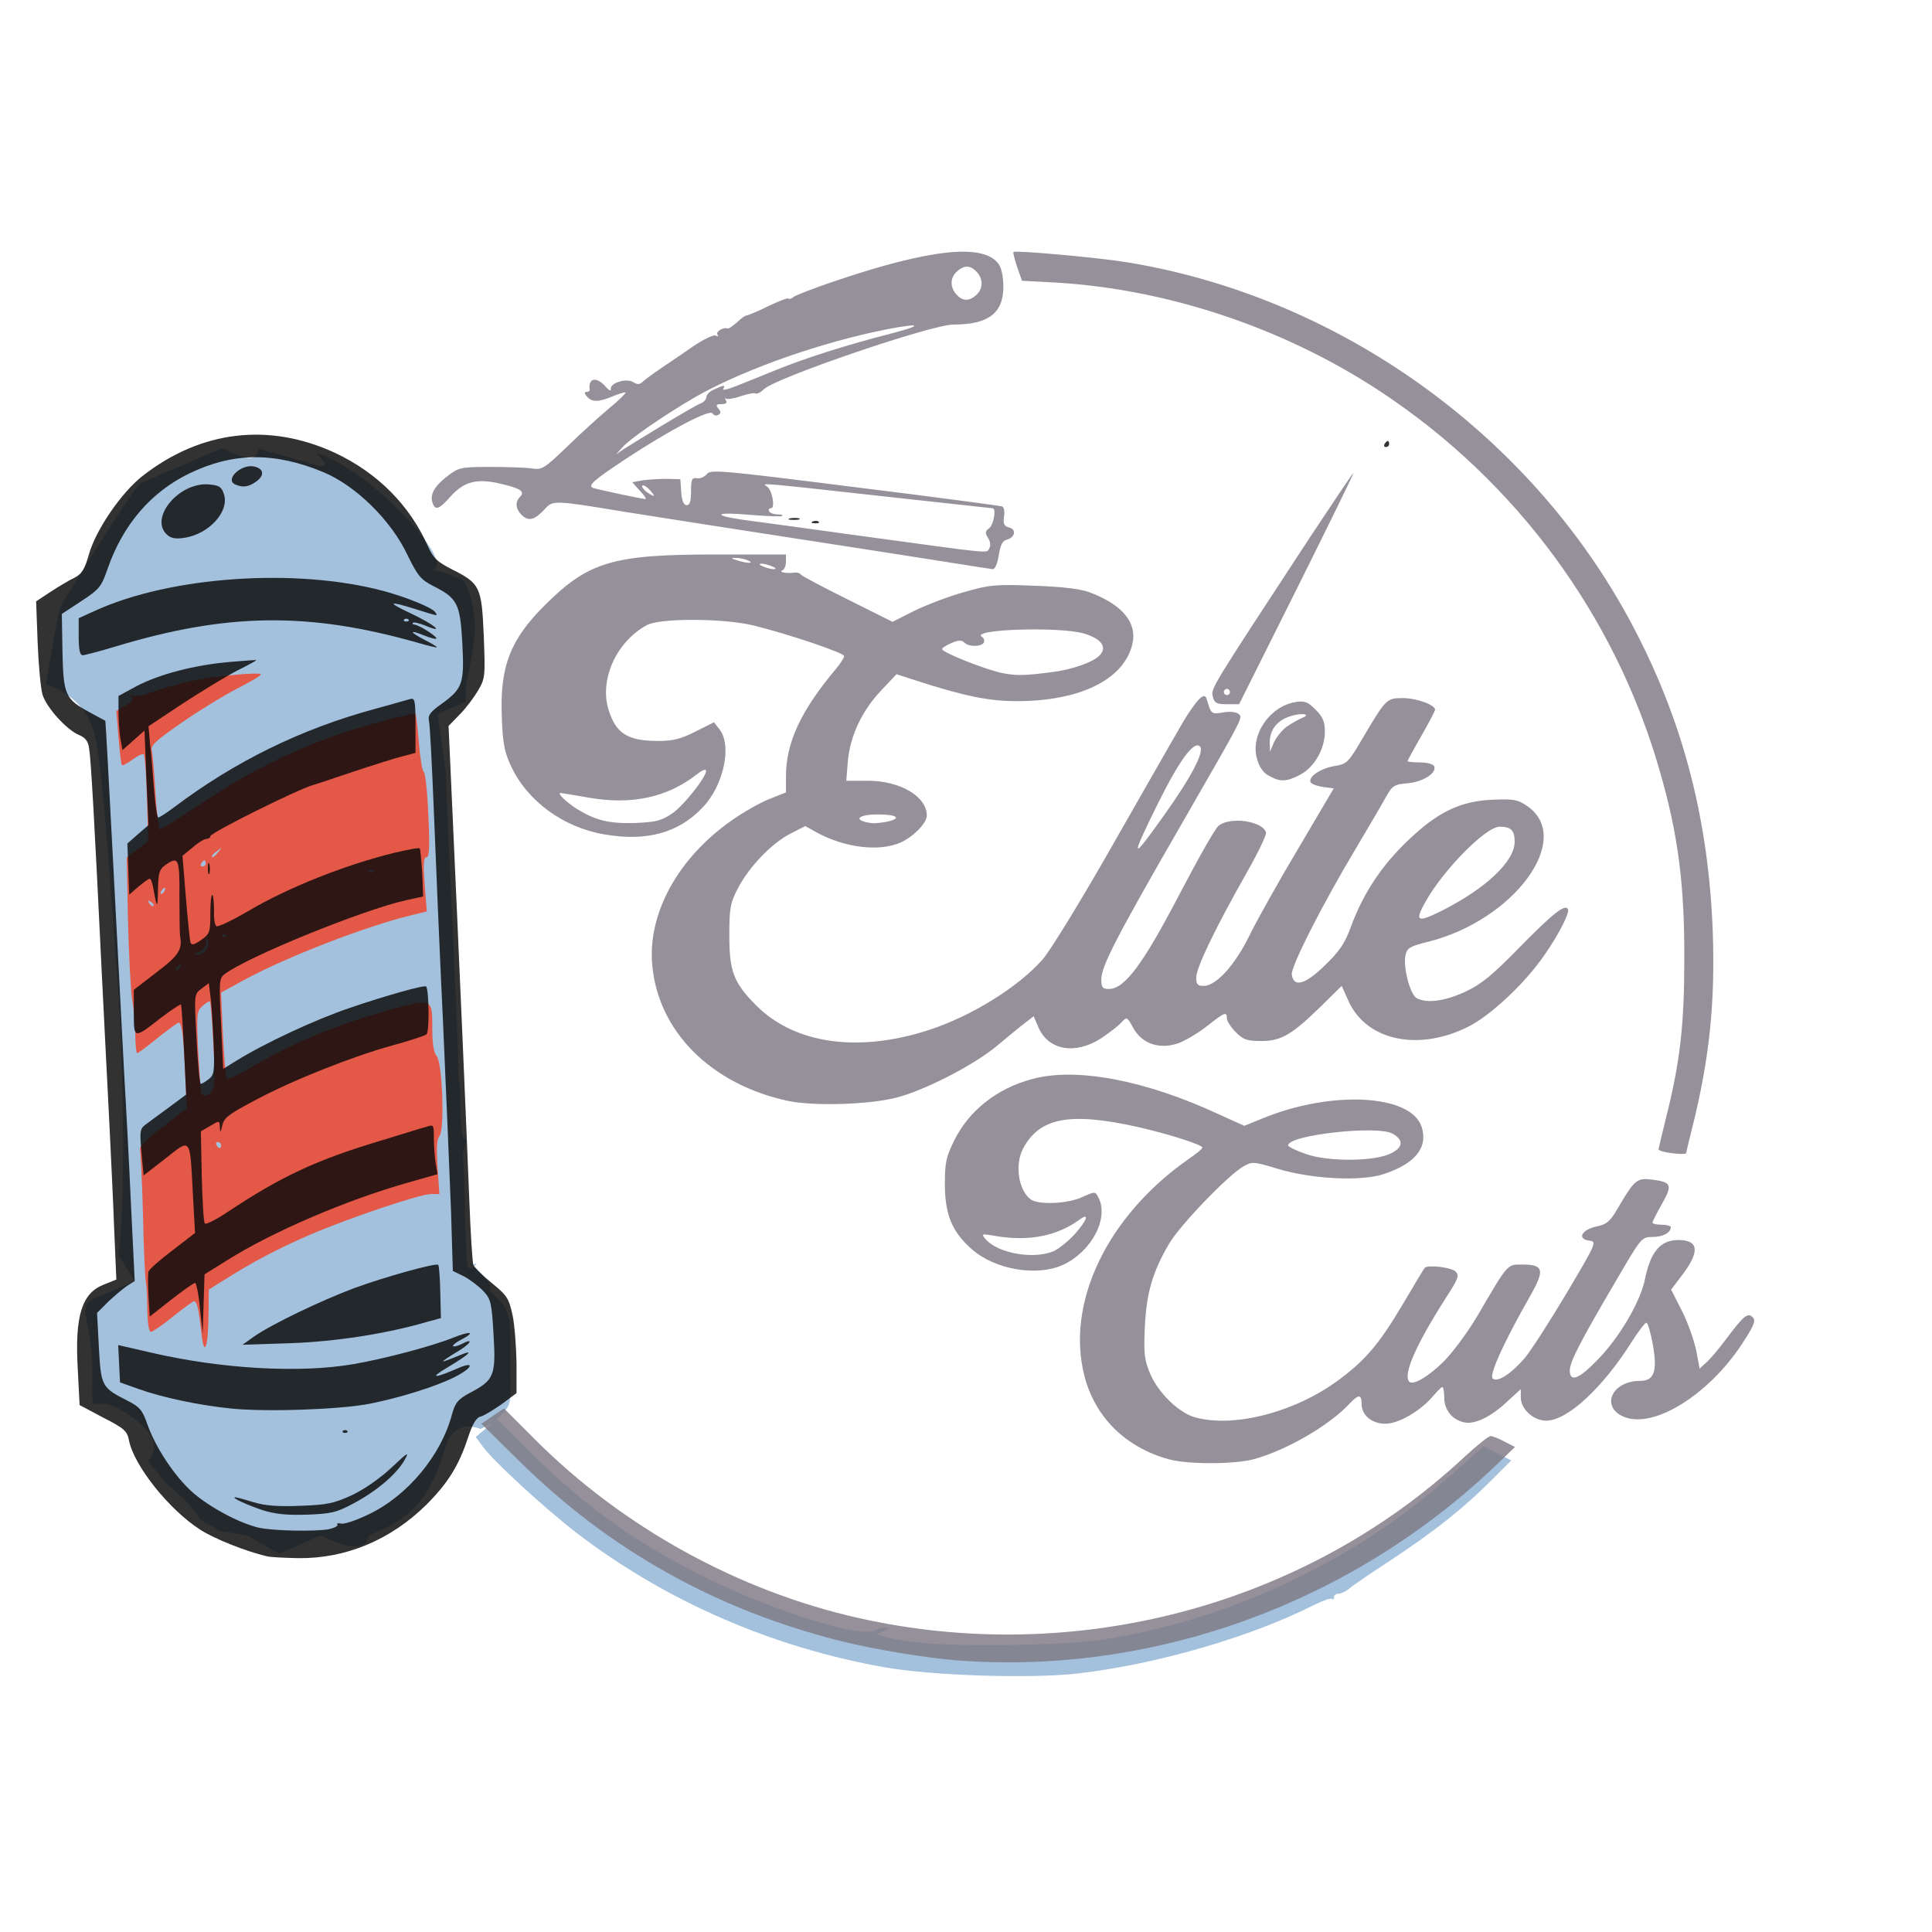 <?xml version="1.0" encoding="UTF-8"?>
<svg width="120px" height="120px" viewBox="0 0 631 515" version="1.1" xmlns="http://www.w3.org/2000/svg" xmlns:xlink="http://www.w3.org/1999/xlink">
    <!-- Generator: Sketch 54.1 (76490) - https://sketchapp.com -->
    <title>EliteCutsSVG</title>
    <desc>Created with Sketch.</desc>
    <g id="Page-1" stroke="none" stroke-width="1" fill="none" fill-rule="evenodd">
        <path d="M80.651,443.463 L71.38,441.93 C68.38,439.23 66.522,440.049 64.422,436.749 C62.322,433.349 58.019,429.8 57.419,429.1 C56.819,428.4 52.9,425.5 53.2,425.2 C53.5,425 48.966,420.6 48.366,419 C54.932,412.137 43.1,404.3 38.6,402 C29,397.2 30.173,406.774 30.173,389.974 C30.173,372.074 24.273,368.6 31.373,365.9 L44,360.4 L38.7,351.893 C40.796,338.2 40.796,291.316 38,256.981 C36.288,235.962 34.148,199.517 31.373,183.989 C29.765,174.988 24.307,168.792 15,165.4 C17.649,149.6 19.273,141.133 19.873,140 C20.773,138.3 44.039,100.327 46.039,99.727 C47.239,99.427 71.773,88.5 72.573,88.5 C73.673,88.5 84.7,95.4 84.2,88.5 L104.758,94.256 C109.037,94.239 100.887,88.895 104.758,90.4 C124.497,98.076 149.744,127.9 141.002,127.9 C141.002,127.9 148.949,130.073 151.073,131.5 C152.608,132.531 155.768,141.244 154.973,149.492 C153.856,161.074 151.414,164.539 152.173,171.113 L142.9,175.24 L145.573,193.9 C145.673,198.9 146.673,221.2 147.773,243.5 C148.773,265.8 149.673,286.1 149.673,288.8 L149.673,293.5 C150.006,295.3 150.206,296.9 150.273,298.3 C150.273,299.5 150.373,303.6 150.473,307.3 C150.673,312.6 150.973,314.2 152.173,314.2 C152.973,314.2 150.873,318.7 151.173,319.7 C151.473,320.4 151.773,328.7 151.873,338.2 C152.073,347.6 152.473,355.7 152.973,356.1 C153.373,356.5 154.273,356.3 154.973,355.5 C155.873,354.5 155.873,354.4 154.973,354.9 C154.273,355.3 153.673,355.2 153.673,354.6 C153.673,354.1 160.373,361 160.073,362 C159.673,363 159.973,363.8 162.273,365.9 C167.473,370.6 166.573,374.3 166.773,389.3 C166.873,399.9 166.773,400.8 164.573,403.1 L162.273,405.6 L173.673,416.8 C192.173,434.9 208.273,446.3 231.173,457.6 C253.073,468.3 280.973,477 285.473,474.6 C286.673,474 288.373,473.5 289.373,473.6 C290.773,473.6 290.573,473.9 288.673,474.7 L286.173,475.7 L289.073,476.6 C296.773,478.8 311.873,479.7 332.373,479.2 C350.273,478.8 356.673,478.3 367.773,476.2 C387.173,472.4 406.573,465.9 424.173,457.1 C445.273,446.6 458.573,437.5 477.973,420.2 L484.573,414.4 L489.073,416.7 L493.573,419 L487.373,425.2 C478.173,434.5 468.273,442.3 454.473,451.4 C447.773,455.8 441.373,460.1 440.473,461 C439.473,461.8 437.973,462.5 437.173,462.5 C436.373,462.5 435.673,463 435.673,463.7 C435.673,464.3 435.373,464.6 435.073,464.2 C434.673,463.9 432.173,464.7 429.373,466.1 C408.473,476.7 377.773,485.6 351.773,488.6 C336.273,490.3 304.273,489.3 288.673,486.5 C252.073,480 217.373,464.9 188.373,442.7 C177.873,434.6 160.973,419.1 157.573,414.3 L155.373,411.3 L158.273,408.9 L161.173,406.5 L156.973,408.7 C151.173,406.5 147.173,409.2 145.573,414.4 C140.873,429.7 136.011,437.426 120.384,443.463 C119.7,448.33 114.491,448.33 104.758,443.463 L91.254,449.5 L80.651,443.463 Z" id="Path" fill="#0053A0" opacity="0.363"></path>
        <path d="M65.8,377.481 C64.9,369.481 64.3,366.981 63.4,366.981 C63,366.981 59.9,369.281 56.5,371.981 C53.1,374.781 49.8,376.981 49.3,376.981 C48.6,376.981 48.2,374.081 48.1,369.781 C48.1,365.781 47.9,361.581 47.6,360.481 C47.4,359.381 46.9,349.481 46.7,338.481 C46.4,327.481 45.9,317.881 45.7,317.281 C45.5,316.581 48.8,313.281 53.1,310.081 L61,304.081 L60.5,293.281 C60,280.981 59.4,275.981 58.4,275.981 C58,275.981 54.9,278.281 51.5,280.981 C48.1,283.781 45.1,285.981 44.8,285.981 C44.5,285.981 44.2,283.381 44.2,280.181 C44.2,276.981 43.8,271.881 43.2,268.881 C42.7,265.881 42.1,254.181 41.8,242.781 L41.4,222.081 L44.9,219.381 L48.4,216.681 L48,202.881 C47.8,195.281 47.3,188.781 47,188.381 C46.6,188.081 45,188.781 43.3,190.081 C41.6,191.281 40,192.181 39.8,191.881 C39.6,191.681 39.1,187.581 38.7,182.881 L38,174.181 L41.1,172.381 C43.3,171.081 43.8,170.281 42.9,169.681 C42.1,169.081 42.2,168.981 43.4,169.281 C44.3,169.581 47.4,168.981 50.2,167.881 C53.1,166.781 58.5,165.281 62.2,164.481 C70.1,162.781 85.2,161.381 85.2,162.281 C85.2,162.681 81.7,164.681 77.5,166.881 C73.2,169.081 65,174.081 59.4,177.981 C50.6,184.081 49.1,185.481 49.6,187.281 C49.9,188.481 50.4,194.781 50.8,201.281 C51.2,207.681 51.8,212.981 52.2,212.981 C52.6,212.981 58.7,209.081 65.8,204.381 C85.8,191.081 104,182.881 127,176.981 C131.6,175.781 135.5,174.981 135.7,175.181 C135.9,175.381 136.4,179.581 136.8,184.481 C137.2,189.481 137.9,193.781 138.4,194.081 C138.9,194.381 139.6,200.781 139.9,208.281 C140.4,218.781 140.2,221.981 139.3,221.981 C138.3,221.981 138.2,224.081 138.7,230.881 L139.4,239.681 L134.1,240.981 C119.5,244.481 93,254.781 79.5,262.181 L72.2,266.181 L72.8,279.781 C73.2,287.381 73.7,293.781 74.1,294.181 C74.5,294.581 77.4,293.381 80.7,291.381 C94.8,282.881 110.7,276.281 129,271.381 C141.2,268.081 141.2,268.081 141.2,278.381 C141.2,282.981 141.7,285.881 142.6,286.881 C144.5,288.981 145.3,311.281 143.5,313.081 C142.7,313.881 142.5,316.981 142.9,323.081 L143.5,331.981 L140.8,331.981 C137.2,331.981 114.3,339.681 101.2,345.281 C90.8,349.781 82.1,354.381 73,360.181 L68.2,363.181 L68.1,371.381 C68,382.181 66.7,385.681 65.8,377.481 Z M72.2,315.981 C72.2,315.481 71.7,314.981 71.1,314.981 C70.6,314.981 70.4,315.481 70.7,315.981 C71,316.581 71.5,316.981 71.8,316.981 C72,316.981 72.2,316.581 72.2,315.981 Z M69.2,298.481 C70.2,297.281 70.3,293.681 69.7,283.181 C69.3,275.681 68.8,269.281 68.6,269.081 C68.4,268.881 67.3,269.481 66.2,270.481 C64.2,272.281 64.2,273.081 64.7,284.881 C65.1,291.781 65.5,298.081 65.7,298.781 C66.3,300.381 67.7,300.281 69.2,298.481 Z M58.7,257.981 C59,257.481 59.1,256.981 58.8,256.981 C58.5,256.981 58,257.481 57.7,257.981 C57.4,258.581 57.3,258.981 57.6,258.981 C57.9,258.981 58.4,258.581 58.7,257.981 Z M67.2,252.481 C67.8,251.681 68.2,250.281 67.9,249.281 C67.5,247.881 67.4,247.981 67.3,249.781 C67.2,251.081 66.3,252.381 65,252.981 C63.4,253.581 63.2,253.881 64.3,253.881 C65.2,253.981 66.5,253.281 67.2,252.481 Z M73.9,247.281 C73.5,246.981 72.9,246.981 72.5,247.281 C72.2,247.681 72.5,247.981 73.2,247.981 C73.9,247.981 74.2,247.681 73.9,247.281 Z M50.2,237.581 C50.2,237.281 49.7,236.781 49,236.381 C48.3,235.981 48.2,236.081 48.6,236.781 C49.3,237.981 50.2,238.381 50.2,237.581 Z M53.7,232.981 C54,232.481 54.1,231.981 53.8,231.981 C53.5,231.981 53,232.481 52.7,232.981 C52.4,233.581 52.3,233.981 52.6,233.981 C52.9,233.981 53.4,233.581 53.7,232.981 Z M121.9,226.281 C121.5,225.981 120.9,225.981 120.5,226.281 C120.2,226.681 120.5,226.981 121.2,226.981 C121.9,226.981 122.2,226.681 121.9,226.281 Z M67.2,223.981 C67.2,223.481 67,222.981 66.8,222.981 C66.5,222.981 66,223.481 65.7,223.981 C65.4,224.581 65.6,224.981 66.1,224.981 C66.7,224.981 67.2,224.581 67.2,223.981 Z M71.3,220.281 C72.6,218.681 72.5,218.581 71,219.881 C70,220.581 69.2,221.381 69.2,221.581 C69.2,222.381 70,221.881 71.3,220.281 Z" id="Shape" fill="#E45847" fill-rule="nonzero"></path>
        <g id="layer126" opacity="0.831" transform="translate(11, 24)" fill-rule="nonzero">
            <path d="M301.7,460.3 C291.4,459.5 274.5,456.7 263.7,454 C223,443.8 188.1,424.3 158.7,395.3 L146.2,383 L149.9,380.5 L153.6,378 L163.9,388.3 C192.4,416.8 230.1,437.6 269.2,446.4 C339.9,462.4 414.8,442.6 466.9,394.2 C471.2,390.2 475.2,387 475.9,387 C476.6,387.1 478.7,387.9 480.5,388.9 L483.8,390.6 L476.5,397.6 C429.3,442.1 365.2,465.1 301.7,460.3 Z" id="Path" fill="#7F7985"></path>
            <path d="M76.2,426.3 C69.3,424.7 58.8,420.5 54.4,417.6 C44.2,411.1 32.6,396.5 31.1,388.3 C30.5,385.4 29.6,384.5 22.7,381 L15,376.9 L14.4,365.2 C13.4,347.8 15.7,340.4 22.8,337.6 L27,335.9 L26.3,319.7 C26,310.8 25.2,295 24.7,284.5 C24.2,274.1 23,251.8 22.2,235 C19.9,187 18.7,165.8 18.1,162.4 C17.8,160.1 16.9,158.9 14.7,158 C10.7,156.3 4.2,149.1 2.9,144.9 C2.3,143 1.6,135.4 1.3,128 L0.8,114.4 L5.5,111.3 C8.1,109.6 11.6,107.5 13.3,106.7 C15.8,105.4 16.6,104 18,99.2 C20.2,91.2 28.6,78.9 35.5,73.5 C54.5,58.6 76.8,55.9 98.4,65.9 C112.3,72.4 122.9,83.1 128.8,96.5 C130.5,100.3 131.8,101.5 136.7,104 C145.8,108.6 146.3,109.6 147,125.6 C147.5,138.9 147.5,139.5 145.1,143.6 C143.8,145.8 141.1,149.4 139.1,151.4 L135.5,155.1 L136.6,179.3 C138.8,227.3 141.6,291.9 142.3,310.5 C142.7,321 143.3,330.2 143.6,331.1 C143.9,332 146.7,334.7 149.7,337.1 C154.7,341.2 155.2,342.1 156.4,347.5 C157.1,350.8 157.6,357.9 157.7,363.2 L157.7,373 L153,376.5 C150.3,378.4 147.2,380.3 146.1,380.6 C144.5,381 143.4,382.9 141.8,387.7 C138.8,396.8 135.2,402.5 128.2,409.5 C116.5,421 101.9,427.1 86.3,426.9 C81.9,426.8 77.3,426.6 76.2,426.3 Z M96.6,417.4 C98.3,417 99.4,416.4 99.2,416 C98.9,415.5 99.5,415.4 100.4,415.6 C101.4,415.9 105.5,414.5 109.6,412.5 C122.1,406.5 133.1,393.3 136.6,380 C137.7,376.1 138.5,375.1 142.3,373 C150.4,368.8 151,367.3 150.2,354 C149.6,343.4 149.3,342.3 146.9,339.7 C145.4,338.1 142.6,336 140.6,334.9 L136.9,333.1 L136.3,313.3 C135.9,302.4 134.7,274.8 133.7,252 C132.6,229.2 131.3,198.1 130.7,183 C130.1,167.9 129.4,154.5 129.1,153.4 C128.7,151.7 129.5,150.5 133.2,147.9 C140.1,142.9 140.7,141.3 140,128.1 C139.3,115.2 138.4,113.4 130.7,109.5 C126.4,107.3 125.5,106.2 122.1,99.3 C116.8,88 105.2,76.6 94.6,72.2 C78.7,65.6 65.2,65.7 50.9,72.6 C38.4,78.6 29.2,89.3 24.2,103.6 C22.1,109.7 21.5,110.4 15.6,114.3 L9.2,118.5 L9.4,130.8 C9.7,145 10.3,146.3 18.2,150.6 C21,152.1 23.3,153.4 23.4,153.4 C23.5,153.5 24.7,175.6 26.1,202.5 C27.5,229.5 29.1,259.6 29.6,269.5 C30.2,279.4 31.2,298.5 31.8,311.9 L33,336.4 L30.6,337.9 C29.3,338.8 26.5,341.1 24.4,343.1 L20.7,346.8 L21.3,358.2 C22,370.8 22.2,371.2 30.7,375.5 C34.6,377.5 35.5,378.5 37.1,383.1 C39.8,390.8 46.1,400.3 52,405.5 C57.5,410.3 67.1,415.4 73.3,416.9 C77.9,418 92.1,418.3 96.6,417.4 Z" id="Shape" fill="#080808"></path>
            <path d="M74.7,411.2 C69.6,409.5 64.4,407.1 65.8,407 C66.1,407 68.8,407.7 71.7,408.6 C75.6,409.8 79.9,410.1 87.2,409.8 C95.9,409.5 98.1,409 104,406.3 C108,404.4 113.3,400.7 116.9,397.3 C122.2,392.3 122.8,391.9 121.1,394.9 C118.5,399.5 112,405 104.5,409 C98.9,412 97.2,412.4 89.2,412.7 C82.5,412.9 78.8,412.5 74.7,411.2 Z" id="Path" fill="#080808"></path>
            <path d="M101,385.3 C101.4,385 102,385 102.4,385.3 C102.7,385.7 102.4,386 101.7,386 C101,386 100.7,385.7 101,385.3 Z" id="Path" fill="#080808"></path>
            <path d="M64.2,378 C53.6,376.9 42,374.4 34.4,371.7 L28.2,369.5 L27.9,363.4 L27.6,357.3 L37.6,359.6 C60.8,365.1 87,366.6 104.6,363.5 C114.5,361.8 130,357.7 137,354.9 C142.7,352.6 144.5,353 139.7,355.5 C137.9,356.4 136.7,357.4 137,357.7 C137.3,357.9 138.5,357.6 139.7,357 C144,354.7 142.8,356.9 138.3,359.5 C135.8,361 133.7,362.4 133.7,362.6 C133.7,362.8 135.8,362 138.5,360.9 C144.3,358.4 142.7,360.1 135,364.7 C129.1,368.2 130.7,368.3 138.5,364.9 C144.2,362.4 143.5,364.7 137.6,367.7 C131.5,370.8 119.7,374.5 109.6,376.5 C99.6,378.4 75.4,379.2 64.2,378 Z" id="Path" fill="#080808"></path>
            <path d="M72,354.5 C77.7,350.5 94,342.7 104.7,338.7 C114.8,335 131.4,330.4 132.1,331.1 C132.4,331.3 132.7,335.3 132.8,340 L133,348.5 L128.6,349.7 C115.3,353.6 98.5,356.2 83.7,356.7 L68.2,357.2 L72,354.5 Z" id="Path" fill="#080808"></path>
            <path d="M54.3,345.3 C53.9,340.7 53.1,337 52.7,337 C52.3,337 48.7,339.5 44.9,342.5 L37.9,348 L37.5,341.2 C37.3,337.5 37.3,334 37.5,333.3 C37.7,332.6 41.2,329.5 45.3,326.4 L52.7,320.7 L52,308.1 C51,289.1 51.5,289.7 43,296.4 L35.9,301.9 L35.2,294.4 C34.6,287.7 34.7,286.7 36.4,285.4 C37.4,284.7 40.8,282.1 44,279.8 L49.8,275.5 L49.1,261 C48.7,253 48.3,246.3 48.1,246.1 C47.9,245.9 45,247.8 41.6,250.4 C32.6,257.4 32.7,257.4 32.7,248.7 L32.7,241.3 L40.2,235.5 C47.5,230 48.6,228.1 47.8,223.6 C47.7,223 47.6,217.3 47.6,210.8 C47.7,198.2 47.3,197.5 42.9,200.6 C41.1,201.9 40.7,203.1 40.6,208.3 C40.5,214.8 40.3,214.9 39.2,208.8 C38.9,206.7 38.3,205 37.9,205 C37.5,205 35.9,206.2 34.2,207.6 L31.2,210.2 L30.9,201.8 L30.6,193.5 L34,190.5 L37.5,187.5 L36.8,172.1 L36.2,156.6 L32.6,159.8 L29,163 L28.3,159.2 C28,157.2 27.7,153.2 27.7,150.4 L27.7,145.3 L33.6,142.1 C41,138.2 52.5,135.2 64,134.2 C68.8,133.8 72.7,133.5 72.7,133.6 C72.7,133.8 69.9,135.3 66.5,137 C63,138.8 55.1,143.6 48.8,147.7 L37.5,155.2 L38,160.9 C38.4,164 38.9,170.7 39.3,175.8 C39.7,180.8 40.3,185 40.7,185 C41.1,185 43.4,183.5 45.8,181.7 C65.7,166.7 87.3,156.1 111.2,149.6 C116.7,148.1 122,146.6 123,146.3 C124.5,145.9 124.7,146.8 124.7,154.9 L124.7,163.9 L120.5,165 C118.1,165.6 110.8,167.9 104.2,170.1 C97.6,172.3 91.8,174.3 91.2,174.4 C85.8,176 57.7,190 57.7,191.1 C57.7,191.6 57.1,192 56.4,192 C55.7,192 53.7,193.2 51.9,194.8 L48.6,197.5 L49.7,211 C50.3,218.4 51,225.1 51.2,225.8 C51.6,226.8 52.4,226.6 54.7,225 C57.5,223 57.7,222.5 57.7,216.3 C57.7,212.6 58,210 58.4,210.3 C58.7,210.7 58.9,213 58.9,215.4 C58.8,217.9 59.1,220.1 59.7,220.5 C60.2,220.8 64.9,218.6 70,215.6 C83,207.9 101.9,200.4 117.9,196.5 C122.2,195.5 125.8,194.8 126.1,195.1 C126.3,195.3 126.6,198.9 126.9,203.1 L127.2,210.8 L121.7,212 C107.3,215.2 69.6,230.6 62.3,236.2 C60.6,237.5 60.5,238.7 61.2,252.3 L61.9,267.1 L66.1,264.5 C75.6,258.6 92,251 103.2,247.2 C115.2,243.1 127.7,239.6 128.2,240.2 C129.1,241.3 129.3,255.1 128.3,255.8 C127.7,256.3 122.8,257.9 117.3,259.4 C104.2,263 84.5,270.8 72.2,277.4 C63.7,281.9 62.1,283.1 61.6,285.6 C61,288 60.9,288.1 60.8,286.2 C60.7,283.9 60.7,283.9 57.7,285.7 L54.6,287.5 L54.9,302.2 C55.1,310.2 55.5,317.2 55.9,317.6 C56.3,318 59.7,316.3 63.4,313.8 C80.7,302.3 92.4,296.8 113.2,290.6 C119.8,288.6 126.4,286.5 128,286.1 C130.7,285.2 130.7,285.2 130.7,289.8 C130.7,292.4 131,296.1 131.3,298 L131.9,301.5 L122.4,304.2 C102.5,309.8 78.1,320.2 63.2,329.6 L55.8,334.2 L55.5,343.8 L55.2,353.5 L54.3,345.3 Z M57.1,270.5 C58.9,269.2 59.1,267.9 58.8,259.7 C58.6,254.7 58.2,247.9 57.9,244.8 L57.2,239.1 L54.8,240.9 C52.4,242.7 52.4,242.7 53.2,257.4 C53.6,265.4 54.2,272 54.6,272 C54.9,272 56.1,271.3 57.1,270.5 Z" id="Shape" fill="#080808"></path>
            <path d="M56.9,201.5 C56.9,199.9 57.1,199.3 57.4,200.3 C57.6,201.2 57.6,202.6 57.4,203.3 C57.1,203.9 56.9,203.2 56.9,201.5 Z" id="Path" fill="#080808"></path>
            <path d="M14.7,125.9 L14.7,119.9 L20,117.5 C44.7,106.2 85.6,103.4 114.2,111 C121.9,113.1 130.3,116.5 131.2,118 C132,119.3 132.3,119.3 124.9,117 C115.7,114.1 115.2,114.6 123.3,118.4 C130.7,121.9 134.6,125.1 128.1,122.4 C126.1,121.6 124.2,121.1 123.9,121.4 C123.6,121.7 123.8,122 124.3,122 C125.7,122 132,126 131.5,126.6 C131.2,126.8 129.4,126.3 127.4,125.5 C122.5,123.5 122.7,124.4 127.7,127 C129.9,128.1 131.7,129.2 131.7,129.4 C131.7,129.6 128.7,128.9 125,127.8 C89.6,117.8 63,118.2 26.9,129.1 C21.6,130.7 16.6,132 16,132 C15.1,132 14.7,130.1 14.7,125.9 Z M122.4,120.3 C122,120 121.4,120 121,120.3 C120.7,120.7 121,121 121.7,121 C122.4,121 122.7,120.7 122.4,120.3 Z" id="Shape" fill="#080808"></path>
            <path d="M43.4,92.5 C37.8,87 47.5,75.5 57.1,76.2 C60.5,76.5 61.3,76.9 62.1,79.3 C64.1,85 57.2,92.6 48.9,93.7 C46.1,94.1 44.6,93.7 43.4,92.5 Z" id="Path" fill="#080808"></path>
            <path d="M66,76.3 C62.1,74.8 67.8,69.3 72.2,70.4 C75.3,71.2 75.4,73.4 72.5,75.4 C70.2,77 68.3,77.3 66,76.3 Z" id="Path" fill="#080808"></path>
            <path d="M370.7,394.6 C356.6,390.7 346.7,380.9 343.2,367.5 C337,343.5 350.6,315.1 377.4,296.4 C379.8,294.8 381.7,293.2 381.7,292.8 C381.7,291.9 370.8,288.4 360.7,286.1 C338.3,281.1 328.5,283 323.1,293.2 C320.4,298.4 321.6,306.7 325.6,309.7 C328.1,311.6 337.6,311.2 342.4,309 C346.6,307.1 346.7,307.1 347.7,309 C351.3,315.8 345.6,326.7 336.2,331.1 C327.7,335 314,332.7 306.4,326 C299.9,320.3 297.6,314.6 297.6,304.7 C297.6,297.7 298,295.8 300.7,290.4 C305.5,280.7 314.7,273.4 326.2,270.4 C340.5,266.5 363.2,270.8 387.2,282 L395.4,285.7 L401.3,283.3 C423.9,274 449.8,275.4 453.3,286 C455.5,292.8 451.2,298.1 440.8,301.5 C433.4,303.9 417.3,303.1 406.2,299.7 C398.6,297.4 398,297.3 395.2,298.9 C390.4,301.5 374.5,318 370.9,324.1 C365.4,333.4 363.4,340.4 362.9,351.6 C362.5,360.3 362.8,362.3 364.7,366.8 C367.4,373 374.1,379.5 379.3,380.9 C392.1,384.5 412.4,379.1 426.5,368.5 C435.2,362 439.6,356.7 447.2,343.9 C450.9,337.6 454.1,332.3 454.3,332.1 C455.3,331 463,331.9 464.4,333.3 C465.7,334.6 465.3,335.6 461.1,342.1 C451.4,357.3 447.1,367.1 449.3,369.3 C450.6,370.5 455.4,367.7 460.5,362.7 C463.4,359.8 468.3,353.2 471.4,348 C481.6,330.5 481.2,331 486.1,331 C493.2,331 493.6,332.7 488.8,341.2 C480.4,355.9 475.3,367 476.5,368.2 C478,369.7 482.7,366.6 487.1,361.4 C489.1,359 495.2,349.5 500.7,340.3 C510.4,323.9 510.6,323.5 508.1,323.2 C504,322.7 505.5,319.7 510.3,318.6 C514,317.8 514.9,317 518.1,311.4 C522.9,303.3 523.8,302.6 528.8,303.3 C534.9,304.1 535.3,305 531.8,311.2 C530.1,314.2 528.7,317 528.7,317.3 C528.7,317.7 530.1,318 531.7,318 C533.4,318 534.7,318.4 534.7,318.8 C534.7,320.6 532.1,322 528.7,322 C525.1,322 525.1,322.1 516.5,336.8 C504.8,356.7 501.7,362.9 501.7,365.6 C501.7,369.6 504.7,368.4 510.7,362.2 C517.8,355 524.7,343.3 526.2,336 C528.1,326.7 531.3,323 537.2,323 C543.7,323 544.2,326.6 538.8,333.9 L534.8,339.2 L538.3,346.1 C540.3,350 542.3,355.8 543,359.1 L544.1,365 L546.5,362.8 C547.9,361.5 551,357.8 553.4,354.5 C558.6,347.6 560,346.5 561.6,348.4 C562.5,349.5 561.6,351.4 557.7,357.3 C547,373.4 529.8,384.2 520.1,381 C511.5,378.1 515,369 524.7,369 C529.3,369 530.4,365.8 528.8,357 C528.1,353.2 527.2,350 526.7,350 C526.3,350 524.1,352.8 521.9,356.3 C512.2,371.6 500.8,382 494,382 C489.8,382 485.7,378.2 485.7,374.4 L485.7,371.7 L481.1,375.9 C475.8,380.9 470.4,383.4 467,382.5 C463.2,381.6 460.7,378.4 460.7,374.5 C460.7,372.6 460.4,371 460.1,371 C459.8,371 458.5,372.3 457.1,373.9 C453,378.8 445.8,383 441.5,383 C437,383 433.7,380.2 433.7,376.5 C433.7,373.3 432.7,373.3 429.6,376.6 C423.1,383.6 408.9,391.8 398.4,394.6 C392,396.3 376.8,396.3 370.7,394.6 Z M333,326.7 C334.8,325.9 337.9,323.4 340,321.1 C344.1,316.5 345,313.8 341.5,316.4 C334.2,321.7 325.1,323.5 314.3,321.7 C309.6,320.9 309.4,320.9 310.8,322.6 C314.7,327.3 326.3,329.4 333,326.7 Z M443.5,294.6 C447.4,292.6 447.4,290.2 443.7,288.2 C438.5,285.5 409.7,288.7 409.7,292.1 C409.7,292.5 412.3,293.8 415.5,294.9 C422.8,297.5 438.3,297.4 443.5,294.6 Z" id="Shape" fill="#7F7985"></path>
            <path d="M533,294.3 C531.7,294.1 530.7,293.6 530.7,293.4 C530.7,293.1 531.8,288.5 533.1,283.2 C537.7,265 539.1,252.9 539.1,231.5 C539.2,206.8 537.1,190.5 531,169.5 C516.5,119.1 484.3,75.3 440.2,46.1 C408.8,25.3 370.8,12.5 334,10.3 L322.8,9.7 L321.2,5.2 C320.4,2.7 319.8,0.5 320,0.3 C320.7,-0.3 347.4,2.1 356.7,3.6 C427.3,15 490.9,61.2 523.4,124.6 C539.1,155 547.1,186.7 548.4,222.5 C549.2,245.6 547.3,263.9 541.7,286.3 C540.6,290.7 539.7,294.4 539.7,294.6 C539.7,295.1 536,294.9 533,294.3 Z" id="Path" fill="#7F7985"></path>
            <path d="M246.6,277.6 C221.3,272.3 203.8,254.8 202,232.9 C200.6,216.2 210.5,198.2 227.9,186 C231.6,183.4 237.1,180.2 240.2,179 L245.7,176.8 L245.7,171.6 C245.7,160.6 250.5,150.2 262,136.5 C263.5,134.7 264.7,132.8 264.7,132.3 C264.7,131.2 246.8,125.2 235.2,122.3 C225.5,119.9 204.4,119.8 200.2,122.2 C190.5,127.5 184.9,139.5 187.6,149.3 C190,157.5 193.8,160 204,160 C208.9,160 211.5,159.3 216.2,156.9 L222.2,153.9 L223.9,156.1 C228.2,161.3 225.4,174.6 218.4,181.8 C210.5,190.1 200.1,192.9 186.3,190.5 C172.9,188.2 161.2,179.6 155.9,168.2 C153.7,163.5 153.2,160.7 152.9,152.2 C152.2,135.6 155.7,126.8 167.1,115.5 C181.3,101.4 189.3,99.1 222.5,99.1 L245.7,99.1 L245.7,101.5 C245.7,102.8 245.1,104.1 244.5,104.3 C243.1,104.9 246.2,105.4 248.6,105 C249.4,104.9 250.3,105.2 250.6,105.7 C250.9,106.1 257.8,109.8 265.9,113.8 L280.5,121.1 L287.6,117.5 C291.5,115.6 298.8,112.8 303.8,111.4 C312.2,109 314,108.8 326.6,109.3 C335.7,109.6 341.7,110.3 344.7,111.4 C355.8,115.5 360.7,121.6 358.7,128.9 C355.7,140.1 341.5,147 321.1,147 C311.9,147 303.7,145.3 288,140.2 L281.8,138.2 L276.7,143.6 C270.5,150.2 266.6,158.4 265.9,166.8 L265.4,173 L272.4,173 C283,173 291.7,178.1 291.7,184.4 C291.7,186.8 287.4,191.2 283.3,193.1 C276.3,196.3 264.8,194.9 255.6,189.8 L252,187.8 L247.1,190.3 C241.1,193.4 233.8,200.9 230,208.1 C227.5,213 227.2,214.5 227.2,223.5 C227.2,235.3 228.6,238.9 235.9,246.3 C248.5,259 269.3,261.9 292.4,254.4 C306.4,249.8 321.4,240.5 329.5,231.4 C331.9,228.7 342.1,212.1 352.1,194.5 C362.1,176.9 372.5,158.8 375.1,154.3 C379.9,146.3 382.4,143.8 383.1,146.3 C384.6,151.3 384.6,151.3 388.4,150.7 C390.5,150.3 392.6,150.5 393.4,151.1 C395,152.5 395.8,150.8 374.7,187.5 C353.7,223.9 348.7,233.6 348.7,237.8 C348.7,240.5 349,241 351.2,241 C356.3,241 362.3,232.9 374,210.5 C380,199 385.8,188.7 386.9,187.8 C390.6,184.5 401.7,186.2 402.5,190 C402.6,190.8 399.8,196.7 396.2,203 C386.2,220.6 379.7,234 379.7,237.2 C379.7,239.5 380.1,240 382.1,240 C386.2,240 392.3,233.3 397.1,223.5 C399.5,218.6 406.7,205.7 413.1,195 L424.6,175.5 L421,175 C419,174.7 417.2,174 417,173.4 C416.4,171.6 420.3,169 424.8,168.2 C429,167.5 429.3,167.2 434.4,158.5 C441.7,146.2 441.9,146 447.2,146 C451.6,146 457.7,148.2 457.7,149.8 C457.7,150.2 455.7,154 453.2,158.4 C450.7,162.7 448.7,166.4 448.7,166.6 C448.7,166.8 450.5,167 452.6,167 C454.8,167 456.9,167.5 457.3,168.1 C458.6,170.2 454.1,173.3 448.9,173.8 C444.3,174.2 443.8,174.5 441.6,178.4 C440.4,180.6 436,188.1 431.9,195 C421.1,213 410.5,233.8 410.9,236.3 C411.5,240.6 415.3,239.6 421.7,233.3 C426.5,228.7 428.2,226.1 430.1,221 C434.4,209.2 440.9,199.6 450.9,190.6 C459.4,182.9 466.4,179.7 476.2,179.2 C483.4,178.9 484.6,179.1 487.7,181.2 C503.2,191.7 483.7,218.5 455.4,225.6 C449.7,227 448.6,227.6 448.1,229.7 C447.1,233.5 449.5,242.8 451.7,244 C455.1,245.8 460.8,245 467.6,241.9 C472.9,239.4 476.4,236.5 485.2,227.5 C496.2,216.3 500.1,213.2 501.1,214.9 C501.9,216.2 496.6,226 491.3,232.8 C485,241.1 475,250.1 468.6,253.3 C452.3,261.5 435.4,257.9 429.5,245.1 L427.2,240 L420.7,246.4 C411,255.9 407.5,258 401,258 C396.3,258 395.1,257.6 392.6,255.1 C391,253.5 389.7,251.4 389.7,250.6 C389.7,248.3 389,248.6 383.5,252.9 C380.8,255.1 376.6,257.6 374.2,258.6 C368,260.9 362.1,259.1 359.1,253.7 C357.1,250 357,250 355.2,252 C354.2,253.1 351.2,255.4 348.5,257.2 C340,262.6 331.3,261 328.1,253.4 L326.6,249.9 L323.9,252 C322.4,253.1 318.3,256.5 314.7,259.5 C307.2,265.8 291.1,274.1 281.7,276.5 C272.8,278.8 254.9,279.3 246.6,277.6 Z M460,215.4 C474.4,208.1 483.7,199.3 483.7,192.9 C483.7,189.2 482.5,188 478.8,188 C474.2,188 460,202.5 454.3,213 C451,219 452,219.4 460,215.4 Z M369.1,184.4 C378.1,171.8 382.5,163.4 380.9,161.8 C378.9,159.8 374.1,166.5 367.2,180.4 C358,199 358.3,199.6 369.1,184.4 Z M208.5,183.7 C212.4,181.1 220.6,170.6 219.5,169.5 C219.2,169.2 217.9,169.8 216.6,170.9 C207,178.4 195.5,180.9 181.8,178.6 C176.8,177.7 172.4,177 172.1,177 C170.8,177 174,180 177.4,182.2 C183.7,186 187.8,187 196.3,186.8 C203.2,186.5 205,186.1 208.5,183.7 Z M278.6,186.4 C283.7,185.3 282.1,184 275.7,184 C268.5,184 267.5,186.2 274.3,186.9 C274.9,186.9 276.9,186.7 278.6,186.4 Z M332.7,137.5 C339.2,136.7 346.2,134.2 348.2,132 C350.7,129.3 348.7,126.6 343,124.9 C335.1,122.6 305.7,123.5 309.7,126 C310.4,126.4 310.6,127.3 310.3,127.9 C309.4,129.3 305.4,129.3 304,127.9 C303.1,127 302,127 299.8,128 C298.1,128.7 296.7,129.6 296.7,130 C296.7,131.1 311.3,136.9 316.7,137.9 C321.1,138.7 323.5,138.7 332.7,137.5 Z M241.2,103 C240.1,102.5 238.5,102.1 237.7,102.1 C236.8,102.1 236.9,102.5 238.2,103 C239.3,103.5 240.9,103.9 241.7,103.9 C242.6,103.9 242.5,103.5 241.2,103 Z M233.2,101 C232.1,100.5 230.3,100.2 229.2,100.2 C227.6,100.2 227.7,100.4 229.7,101 C233.1,102.1 235.7,102.1 233.2,101 Z" id="Shape" fill="#7F7985"></path>
            <path d="M403.5,171.4 C401.7,170.5 400.3,168.6 399.6,166 C397.2,158.2 403.6,148.7 412.1,147.3 C415.1,146.8 416.1,147.2 418.7,149.8 C421.1,152.2 421.7,153.7 421.7,157 C421.7,162.7 418.2,168.7 413.5,171.1 C409.1,173.4 407.1,173.4 403.5,171.4 Z M409.3,155.3 C410.9,154.2 413.1,153 414.2,152.5 C417.6,151.2 414,150.7 410.2,152 C406,153.4 403.7,156.4 403.7,160.5 L403.8,163.5 L405.1,160.4 C405.9,158.7 407.8,156.4 409.3,155.3 Z" id="Shape" fill="#7F7985"></path>
            <path d="M385.1,145.5 C384.4,142.9 384.6,142.7 416.5,94 C424,82.7 430.4,73.1 431,72.5 C431.5,72 423.3,88.7 412.8,109.8 L393.7,148 L389.7,148 C386.3,148 385.6,147.6 385.1,145.5 Z M390.7,144 C390.7,143.5 390.3,143 389.7,143 C389.2,143 388.7,143.5 388.7,144 C388.7,144.6 389.2,145 389.7,145 C390.3,145 390.7,144.6 390.7,144 Z" id="Shape" fill="#7F7985"></path>
            <path d="M306.7,102.9 C287.8,99.9 272.4,97.5 243.2,93 C225.1,90.2 202,86.6 192,85 C170.3,81.4 169.5,81.4 167.1,84.1 C163.8,87.7 161.8,88.4 159.6,86.4 C157.4,84.4 157.1,82 158.9,80.2 C160.6,78.5 158.8,77.4 152.1,75.9 C144.7,74.2 140.6,75.3 136.3,80 C132.3,84.5 131.1,84.9 130.2,82 C129.4,79.4 131,76.6 135.4,73.3 C138.8,70.7 139.7,70.5 149.1,70.5 C154.7,70.5 160.8,70.7 162.7,71 C166,71.5 166.7,71.1 174.2,63.9 C178.6,59.6 184.8,54 187.9,51.4 C191.1,48.8 193.5,46.4 193.3,46.2 C193.1,46 191.2,46.6 189.2,47.4 C184.5,49.4 182.3,49.4 180.7,47.5 C179.8,46.5 179.8,46 180.6,46 C181.2,46 181.6,45.7 181.6,45.3 C181,41.4 183.9,40.9 186.8,44.3 C187.9,45.5 188.6,45.9 188.5,45.1 C188.1,43.1 193.6,41.4 195.8,42.8 C197.2,43.7 197.9,43.6 198.9,42.7 C199.6,42 202.2,40.1 204.7,38.4 C207.2,36.7 212,33.5 215.4,31.1 C219,28.7 222.2,27.2 222.8,27.6 C223.5,28 223.7,27.9 223.3,27.2 C222.7,26.3 225.4,24.7 226.7,25.3 C227,25.4 228.3,24.5 229.7,23.3 C231,22 232.4,21 232.9,21 C233.3,21 236.5,19.7 239.9,18 C243.3,16.4 246.3,15.2 246.5,15.5 C246.8,15.8 247.6,15.5 248.3,14.9 C249,14.4 254.9,12.1 261.4,9.9 C292.9,-0.8 310.4,-2.6 315.2,4.3 C316.1,5.5 316.7,8.6 316.7,11.6 C316.7,20.3 311.8,24 300.4,24 C293.2,24 241.9,41.5 238.4,45.2 C237.4,46.2 236.2,46.8 235.7,46.5 C235.3,46.2 233.1,46.7 230.9,47.4 C228.7,48.2 226.5,48.5 226.1,48.2 C225.7,47.8 225.7,48.1 226.1,48.8 C226.6,49.6 226.1,50 224.6,50 C222.9,50 222.7,50.3 223.6,51.4 C224.5,52.5 224.5,53 223.6,53.5 C223,53.9 222.1,53.7 221.7,53 C220.8,51.6 207.8,58.4 193.5,67.8 C182.8,74.9 180.7,76.7 182.8,77.4 C184.8,78 198.8,81 199.8,81 C200.2,81 199.5,79.8 198,78.3 L195.5,75.5 L198.8,74.9 C200.7,74.6 204.2,74.4 206.7,74.4 L211.2,74.5 L211.5,78.8 C211.7,81.6 212.3,83 213.3,83 C214.3,83 214.7,81.7 214.7,78.4 C214.7,74.5 215,73.9 216.7,74.2 C217.7,74.4 219.2,73.7 219.9,72.8 C221.1,71.3 224.6,71.6 268.2,77.1 C294.1,80.3 315.7,83.2 316.3,83.4 C316.9,83.6 317.2,85.1 316.9,86.8 C316.6,89.1 316.9,89.8 318.6,90.3 C321.1,90.9 320.5,93.6 317.7,94.3 C316.4,94.6 315.7,96.1 315.2,99.4 C314.8,101.9 314,103.9 313.3,103.9 C312.7,103.8 309.7,103.4 306.7,102.9 Z M311.7,93.7 C310.7,92 310.7,91.5 312.1,90.5 C313.5,89.4 314.5,84 313.2,84 C313,84 296.5,82.2 276.6,80 C237,75.6 237.6,75.7 239.4,76.8 C241.2,77.9 242.3,84 240.8,84 C240.1,84 239.9,84.5 240.2,85 C240.5,85.6 241.8,86 242.9,86 C244.1,86 244.8,86.2 244.5,86.5 C244.2,86.8 239.8,86.6 234.6,86.2 C222.8,85.1 220.8,86.2 231.9,87.8 C236.5,88.4 253.3,90.7 269.2,92.9 C314,99 311.1,98.8 312.1,97.1 C312.6,96.2 312.5,94.9 311.7,93.7 Z M201.2,78 C200.2,76.9 199.1,76.3 198.8,76.6 C198.5,76.9 199.1,77.8 200.1,78.6 C202.9,80.6 203.3,80.3 201.2,78 Z M205.7,56.7 C211.5,53.2 217,50 218,49.7 C218.9,49.3 219.7,48.4 219.7,47.7 C219.7,46.9 220.8,45.8 222.2,45.2 C225.4,43.7 226,43.7 225.2,45 C224.8,45.6 226.7,45.2 229.4,44.1 C232,43.1 238.1,40.6 242.8,38.7 C252.2,34.9 266,30.5 280.2,26.9 C292.9,23.6 288.3,23.4 274.1,26.5 C252.6,31.3 229.9,39.7 215.7,47.9 C205.6,53.8 194.3,61.6 192.1,64.3 L190.2,66.4 L192.7,64.7 C194.1,63.8 199.9,60.2 205.7,56.7 Z M307.9,14.3 C310.1,12.3 310.2,9.2 308,6.8 C306,4.6 303.9,4.5 301.5,6.7 C299.3,8.7 299.2,11.8 301.4,14.2 C303.4,16.4 305.5,16.5 307.9,14.3 Z" id="Shape" fill="#7F7985"></path>
            <path d="M254.5,88.3 C255.2,88 256.1,88.1 256.4,88.4 C256.8,88.7 256.2,89 255.1,88.9 C254,88.9 253.7,88.6 254.5,88.3 Z" id="Path" fill="#080808"></path>
            <path d="M247,87.3 C247.9,87.1 249.3,87.1 250,87.3 C250.6,87.6 249.9,87.8 248.2,87.8 C246.6,87.8 246,87.6 247,87.3 Z" id="Path" fill="#080808"></path>
            <path d="M441.2,63 C441.5,62.5 442,62 442.3,62 C442.5,62 442.7,62.5 442.7,63 C442.7,63.6 442.2,64 441.6,64 C441.1,64 440.9,63.6 441.2,63 Z" id="Path" fill="#080808"></path>
        </g>
    </g>
</svg>